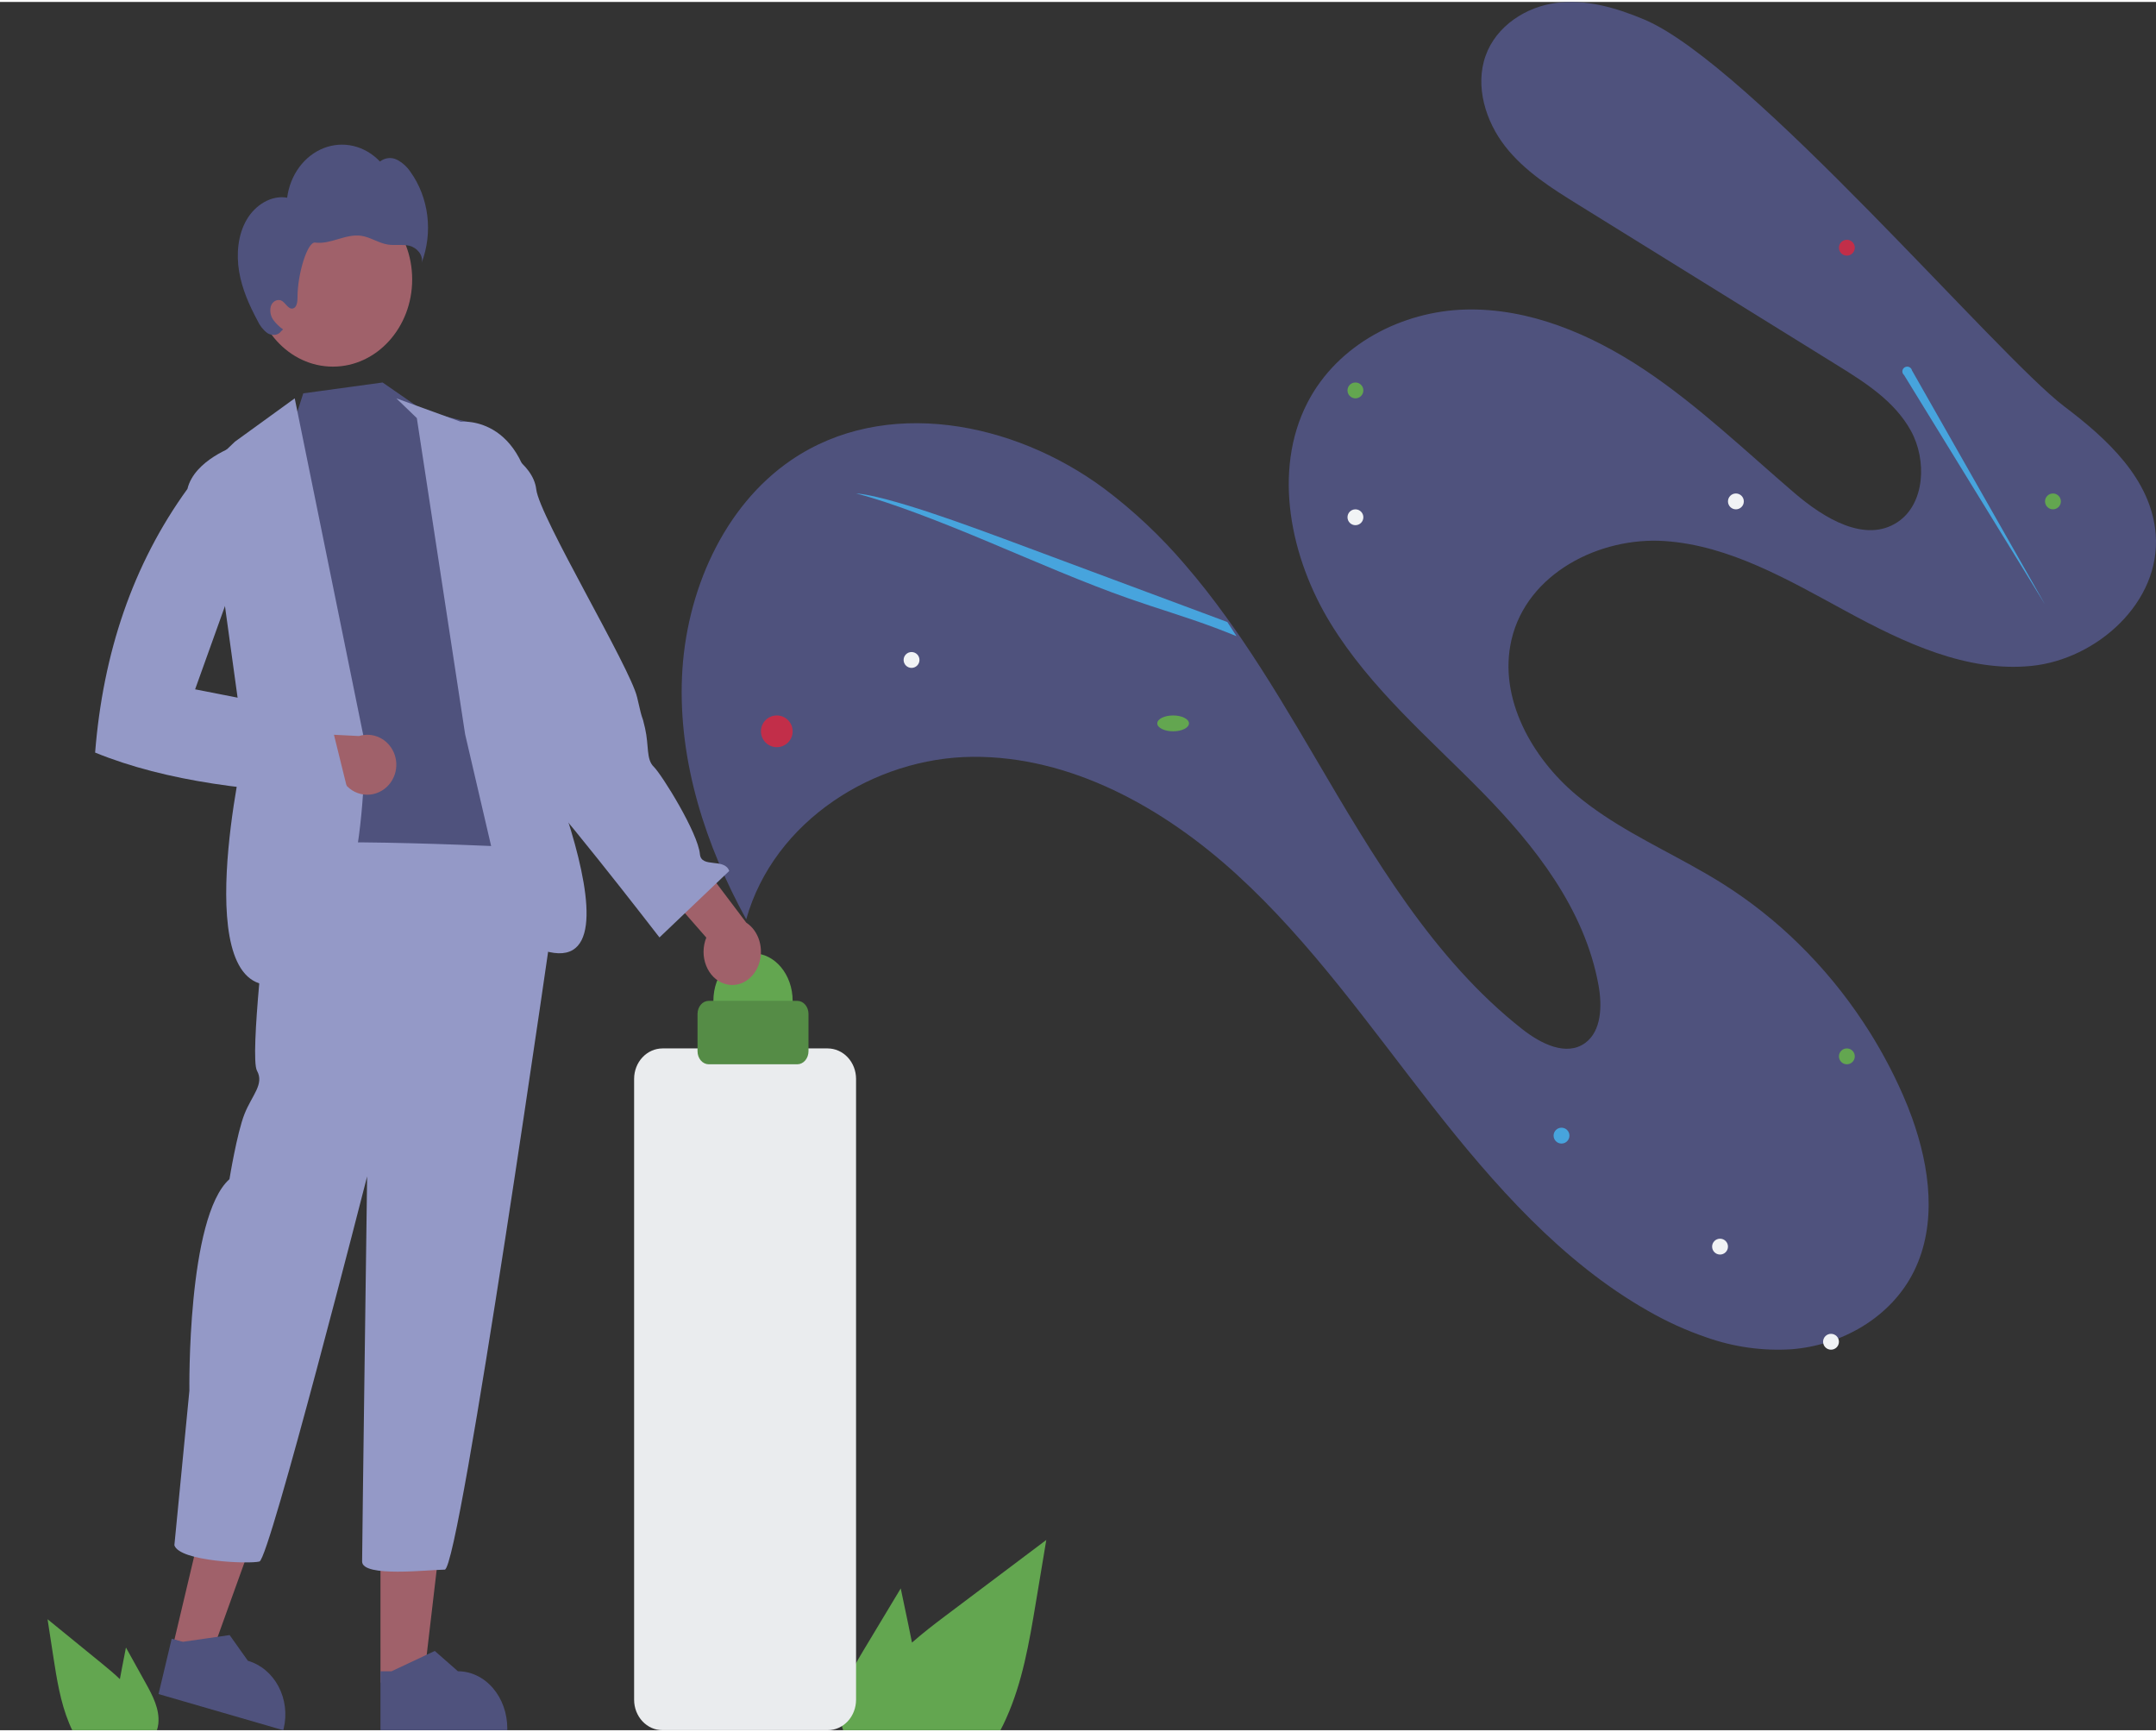 <svg width="122" height="98" viewBox="0 0 136 109" fill="none" xmlns="http://www.w3.org/2000/svg">
<rect x="0" y="0" width="136" height="109" fill="#333333" stroke="none"/>
<path d="M49.918 28.889C55.803 24.883 63.908 26.44 69.642 30.685C71.513 32.089 73.231 33.706 74.766 35.508C75.661 36.544 76.51 37.631 77.321 38.756C77.521 39.032 77.72 39.31 77.915 39.592C78.049 39.782 78.181 39.974 78.313 40.166C79.959 42.58 81.468 45.119 82.945 47.636C86.633 53.917 90.417 60.385 96.037 64.795C97.194 65.703 98.81 66.521 99.996 65.653C101.025 64.9 101.069 63.316 100.835 62.019C99.964 57.21 96.823 53.224 93.485 49.823C90.148 46.421 86.453 43.302 83.932 39.191C81.41 35.081 80.258 29.593 82.467 25.287C84.37 21.577 88.466 19.496 92.463 19.399C96.461 19.303 100.344 20.942 103.726 23.193C107.108 25.445 110.081 28.302 113.185 30.962C115.055 32.567 117.667 34.16 119.706 32.801C121.428 31.652 121.562 28.896 120.536 27.04C119.51 25.183 117.678 24.017 115.922 22.929C110.47 19.55 105.018 16.172 99.566 12.794C97.893 11.758 96.184 10.69 94.949 9.111C93.714 7.533 93.029 5.315 93.71 3.398C94.381 1.51 96.257 0.311 98.154 0.061C100.051 -0.189 101.964 0.366 103.738 1.117C110.386 3.933 126.04 22.359 130.212 25.509C132.893 27.533 135.709 30.094 135.98 33.56C136.318 37.874 132.249 41.455 128.164 41.873C124.08 42.293 120.122 40.419 116.472 38.439C112.823 36.458 109.099 34.275 105.003 34C100.907 33.725 96.311 36.034 95.341 40.241C94.496 43.901 96.643 47.678 99.439 50.02C101.628 51.853 104.196 53.074 106.677 54.447C107.366 54.828 108.048 55.221 108.713 55.641C110.415 56.719 112.007 57.981 113.461 59.406C114.988 60.901 116.359 62.563 117.549 64.366C118.5 65.802 119.329 67.324 120.027 68.913C120.133 69.156 120.237 69.402 120.337 69.651C120.432 69.89 120.524 70.131 120.611 70.375C121.75 73.54 122.194 77.086 120.739 80.041C119.288 82.987 116.144 84.731 113.006 84.973C111.19 85.088 109.371 84.834 107.646 84.226C106.377 83.792 105.149 83.235 103.977 82.563C98.543 79.486 94.241 74.607 90.312 69.592C86.385 64.576 82.686 59.295 78.022 55.038C73.36 50.78 67.516 47.56 61.349 47.609C55.181 47.657 48.824 51.621 47.072 57.859C44.519 53.218 42.792 47.928 43.02 42.568C43.248 37.208 45.644 31.799 49.918 28.889Z" fill="#4F527D"/>
<path d="M74 46C74.552 46 75 45.776 75 45.5C75 45.224 74.552 45 74 45C73.448 45 73 45.224 73 45.5C73 45.776 73.448 46 74 46Z" fill="#63A650"/>
<path d="M49 47C49.552 47 50 46.552 50 46C50 45.448 49.552 45 49 45C48.448 45 48 45.448 48 46C48 46.552 48.448 47 49 47Z" fill="#C22E49"/>
<path d="M116.5 16C116.776 16 117 15.776 117 15.5C117 15.224 116.776 15 116.5 15C116.224 15 116 15.224 116 15.5C116 15.776 116.224 16 116.5 16Z" fill="#C22E49"/>
<path d="M57.5 42C57.776 42 58 41.776 58 41.5C58 41.224 57.776 41 57.5 41C57.224 41 57 41.224 57 41.5C57 41.776 57.224 42 57.5 42Z" fill="#F1F3F5"/>
<path d="M129.5 32C129.776 32 130 31.776 130 31.5C130 31.224 129.776 31 129.5 31C129.224 31 129 31.224 129 31.5C129 31.776 129.224 32 129.5 32Z" fill="#63A650"/>
<path d="M109.5 32C109.776 32 110 31.776 110 31.5C110 31.224 109.776 31 109.5 31C109.224 31 109 31.224 109 31.5C109 31.776 109.224 32 109.5 32Z" fill="#F1F3F5"/>
<path d="M98.5 72C98.776 72 99 71.776 99 71.5C99 71.224 98.776 71 98.5 71C98.224 71 98 71.224 98 71.5C98 71.776 98.224 72 98.5 72Z" fill="#47A4DD"/>
<path d="M85.5 33C85.776 33 86 32.776 86 32.5C86 32.224 85.776 32 85.5 32C85.224 32 85 32.224 85 32.5C85 32.776 85.224 33 85.5 33Z" fill="#F1F3F5"/>
<path d="M85.5 25C85.776 25 86 24.776 86 24.5C86 24.224 85.776 24 85.5 24C85.224 24 85 24.224 85 24.5C85 24.776 85.224 25 85.5 25Z" fill="#63A650"/>
<path d="M115.5 85C115.776 85 116 84.776 116 84.5C116 84.224 115.776 84 115.5 84C115.224 84 115 84.224 115 84.5C115 84.776 115.224 85 115.5 85Z" fill="#F1F3F5"/>
<path d="M108.5 79C108.776 79 109 78.776 109 78.5C109 78.224 108.776 78 108.5 78C108.224 78 108 78.224 108 78.5C108 78.776 108.224 79 108.5 79Z" fill="#F1F3F5"/>
<path d="M54 31C54.877 31.047 56.691 31.55 58.656 32.199C60.62 32.849 62.75 33.642 64.853 34.426C68.535 35.798 72.217 37.169 75.898 38.54C76.405 38.728 76.912 38.918 77.421 39.109C77.616 39.403 77.81 39.7 78 40C77.553 39.818 77.103 39.641 76.656 39.473C74.743 38.756 73.082 38.283 71.226 37.631C68.368 36.628 65.354 35.31 62.43 34.084C59.507 32.856 56.152 31.535 54 31Z" fill="#47A4DD"/>
<path d="M120.106 23.529L129 38L120.608 23.241C120.598 23.194 120.577 23.15 120.546 23.113C120.516 23.075 120.477 23.046 120.432 23.026C120.388 23.007 120.339 22.998 120.29 23C120.241 23.003 120.194 23.017 120.152 23.041C120.11 23.065 120.074 23.099 120.048 23.139C120.022 23.18 120.006 23.226 120.001 23.273C119.997 23.321 120.004 23.369 120.022 23.413C120.04 23.458 120.069 23.497 120.106 23.529V23.529Z" fill="#47A4DD"/>
<path d="M116.5 67C116.776 67 117 66.776 117 66.5C117 66.224 116.776 66 116.5 66C116.224 66 116 66.224 116 66.5C116 66.776 116.224 67 116.5 67Z" fill="#63A650"/>
<path d="M47.5 66C48.881 66 50 64.657 50 63C50 61.343 48.881 60 47.5 60C46.119 60 45 61.343 45 63C45 64.657 46.119 66 47.5 66Z" fill="#63A650"/>
<path d="M45.704 61.922C45.45 61.841 45.215 61.697 45.014 61.5C44.814 61.302 44.653 61.056 44.544 60.778C44.434 60.501 44.378 60.199 44.38 59.894C44.382 59.588 44.441 59.287 44.554 59.011L40 53.805L43.248 53L47.074 58.068C47.461 58.319 47.754 58.725 47.9 59.211C48.045 59.696 48.032 60.227 47.863 60.702C47.694 61.177 47.381 61.563 46.983 61.788C46.585 62.013 46.13 62.061 45.704 61.922L45.704 61.922Z" fill="#A0616A"/>
<path d="M24.135 24L26.747 25.807L29.804 26.559C29.804 26.559 32.228 44.751 33.42 45.842C34.611 46.933 33.607 47.037 33.93 48.542C34.253 50.047 35 53.126 35 53.126C27.743 57.849 21.259 58.425 15.728 53.903C15.641 53.604 15.655 53.284 15.765 52.995C15.876 52.706 16.077 52.465 16.336 52.313C17.271 51.703 15.243 49.313 16.009 48.835C16.774 48.356 15.421 44.777 15.421 44.777L15.657 37.09L15 35.91L15.926 28.342L18.313 27.228L19.13 24.685L24.135 24Z" fill="#4F527D"/>
<path d="M11 103.299L13.411 104L17 94.035L13.442 93L11 103.299Z" fill="#A0616A"/>
<path d="M10 106.719L17.87 109L17.896 108.89C18.11 107.993 17.991 107.04 17.568 106.239C17.144 105.438 16.45 104.856 15.637 104.621L15.637 104.621L14.486 103L11.518 103.426L10.831 103.227L10 106.719Z" fill="#4F527D"/>
<path d="M24.001 106L26.711 106L28 95L24 95L24.001 106Z" fill="#A0616A"/>
<path d="M24 109L32 109V108.883C32 107.928 31.672 107.012 31.088 106.337C30.504 105.661 29.712 105.282 28.886 105.282H28.886L27.425 104L24.698 105.282L24 105.282L24 109Z" fill="#4F527D"/>
<path d="M17.158 53.38C16.526 54.235 16.842 57.142 16.842 57.142C16.842 57.142 15.737 66.549 16.21 67.404C16.684 68.259 15.895 68.943 15.421 70.14C14.947 71.337 14.474 74.245 14.474 74.245C11.79 76.639 11.947 87.584 11.947 87.584L11 97.332C11.316 98.359 15.737 98.53 16.368 98.359C17 98.188 23.158 74.074 23.158 74.074C23.158 74.074 22.842 97.332 22.842 98.359C22.842 99.385 27.105 98.872 28.053 98.872C29 98.872 35 56.971 35 56.971V54.577L34.211 53.38C34.211 53.38 17.79 52.525 17.158 53.38Z" fill="#9499C7"/>
<path d="M18.591 25L14.822 27.731L13 29.469L15.418 47.002C15.418 47.002 11.745 62.939 17.533 61.956C23.321 60.974 22.997 46.651 22.997 46.651L18.591 25Z" fill="#9499C7"/>
<path d="M24.093 49.738C23.864 49.878 23.608 49.964 23.344 49.991C23.079 50.018 22.812 49.984 22.561 49.893C22.31 49.802 22.082 49.655 21.892 49.462C21.702 49.27 21.555 49.037 21.462 48.78L15 48.941L16.781 46L22.645 46.298C23.073 46.165 23.535 46.199 23.941 46.393C24.347 46.588 24.67 46.93 24.848 47.354C25.027 47.778 25.049 48.255 24.909 48.694C24.77 49.133 24.48 49.505 24.093 49.738V49.738Z" fill="#A0616A"/>
<path d="M21 23C23.761 23 26 20.538 26 17.5C26 14.462 23.761 12 21 12C18.239 12 16 14.462 16 17.5C16 20.538 18.239 23 21 23Z" fill="#A0616A"/>
<path d="M15.555 13.742C16.1 12.798 17.123 12.169 18.114 12.346C18.206 11.638 18.47 10.972 18.877 10.42C19.285 9.869 19.819 9.453 20.423 9.217C21.027 8.982 21.677 8.937 22.302 9.086C22.927 9.236 23.503 9.574 23.969 10.065C24.122 9.945 24.3 9.87 24.486 9.85C24.672 9.829 24.86 9.862 25.031 9.946C25.372 10.12 25.669 10.386 25.895 10.722C26.463 11.516 26.829 12.467 26.953 13.475C27.077 14.483 26.954 15.51 26.598 16.447C26.719 15.954 26.278 15.49 25.832 15.379C25.386 15.269 24.918 15.373 24.466 15.301C23.886 15.209 23.365 14.833 22.785 14.748C22.297 14.677 21.806 14.817 21.331 14.957C20.855 15.098 20.365 15.241 19.877 15.176C19.388 15.111 18.759 17.183 18.767 18.643C18.769 18.919 18.718 19.274 18.476 19.333C18.179 19.405 18.007 18.946 17.724 18.821C17.593 18.779 17.453 18.795 17.333 18.867C17.213 18.938 17.123 19.059 17.081 19.203C17.045 19.35 17.041 19.504 17.07 19.653C17.098 19.802 17.158 19.941 17.244 20.059C17.418 20.293 17.625 20.493 17.856 20.653L17.739 20.761C17.545 21.048 17.143 21.061 16.863 20.883C16.596 20.68 16.38 20.405 16.235 20.082C15.717 19.119 15.264 18.093 15.081 16.989C14.899 15.884 15.01 14.685 15.555 13.742Z" fill="#4F527D"/>
<path d="M17.077 30.056L14.857 28C14.857 28 12.264 28.874 11.824 30.711C8.364 35.491 6.5 41.073 6 47.341C10.518 49.184 16.049 49.838 22 50L20.769 45.014L12.308 43.352L17.077 30.056Z" fill="#9499C7"/>
<path d="M9.21 106.063L7.944 103.783L7.692 105.086C7.647 105.314 7.603 105.546 7.562 105.776C7.202 105.432 6.82 105.114 6.446 104.808C5.297 103.873 4.148 102.937 3 102L3.359 104.337C3.581 105.776 3.813 107.244 4.361 108.56C4.422 108.709 4.487 108.856 4.558 109H9.899C9.942 108.867 9.972 108.728 9.988 108.588C9.989 108.579 9.99 108.569 9.99 108.56C10.073 107.668 9.633 106.827 9.21 106.063Z" fill="#63A650"/>
<path d="M54.467 103.965L56.818 100.057L57.287 102.29C57.37 102.681 57.452 103.079 57.528 103.473C58.196 102.883 58.906 102.338 59.601 101.814C61.735 100.211 63.868 98.607 66 97L65.332 101.006C64.921 103.473 64.491 105.991 63.473 108.246C63.36 108.502 63.238 108.754 63.107 109H53.187C53.107 108.771 53.052 108.534 53.022 108.293C53.02 108.278 53.019 108.262 53.019 108.246C52.864 106.716 53.681 105.274 54.467 103.965Z" fill="#63A650"/>
<path d="M52.209 109H41.791C41.316 108.999 40.861 108.797 40.525 108.437C40.189 108.078 40.001 107.59 40 107.081V67.919C40.001 67.41 40.189 66.922 40.525 66.563C40.861 66.203 41.316 66.001 41.791 66H52.209C52.684 66.001 53.139 66.203 53.475 66.563C53.811 66.922 53.999 67.41 54 67.919V107.081C53.999 107.59 53.811 108.078 53.475 108.437C53.139 108.797 52.684 108.999 52.209 109V109Z" fill="#EAECEE"/>
<path d="M50.296 67H44.704C44.518 67 44.339 66.913 44.206 66.758C44.075 66.604 44 66.394 44 66.176V63.824C44 63.606 44.075 63.396 44.206 63.242C44.339 63.087 44.518 63 44.704 63H50.296C50.482 63 50.661 63.087 50.794 63.242C50.925 63.396 51 63.606 51 63.824V66.176C51 66.394 50.925 66.604 50.794 66.758C50.661 66.913 50.482 67 50.296 67Z" fill="#558C46"/>
<path d="M25 25L29.057 26.474C29.057 26.474 33.545 25.957 33.727 33.247C33.908 40.536 33.072 44.448 33.072 44.448C33.072 44.448 42.407 64.932 32.295 58.882L29.34 46.186L26.294 26.246L25 25Z" fill="#9499C7"/>
<path d="M29 41.554L31.253 41.234C31.253 41.234 31.47 44.729 32.548 45.258C33.625 45.788 33.262 45.875 33.389 46.436C33.516 46.996 32.431 48.55 33.285 48.936C34.138 49.322 41.599 59 41.599 59L46 54.807C45.697 53.963 44.242 54.65 44.151 53.755C44.036 52.404 41.732 48.711 41.241 48.238C40.751 47.764 40.945 46.929 40.691 45.808C40.437 44.687 40.613 45.727 40.19 43.858C39.766 41.989 34.026 32.467 33.827 30.741C33.627 29.016 31.29 28 31.29 28L29.474 28.436L29 41.554Z" fill="#9499C7"/>
</svg>
